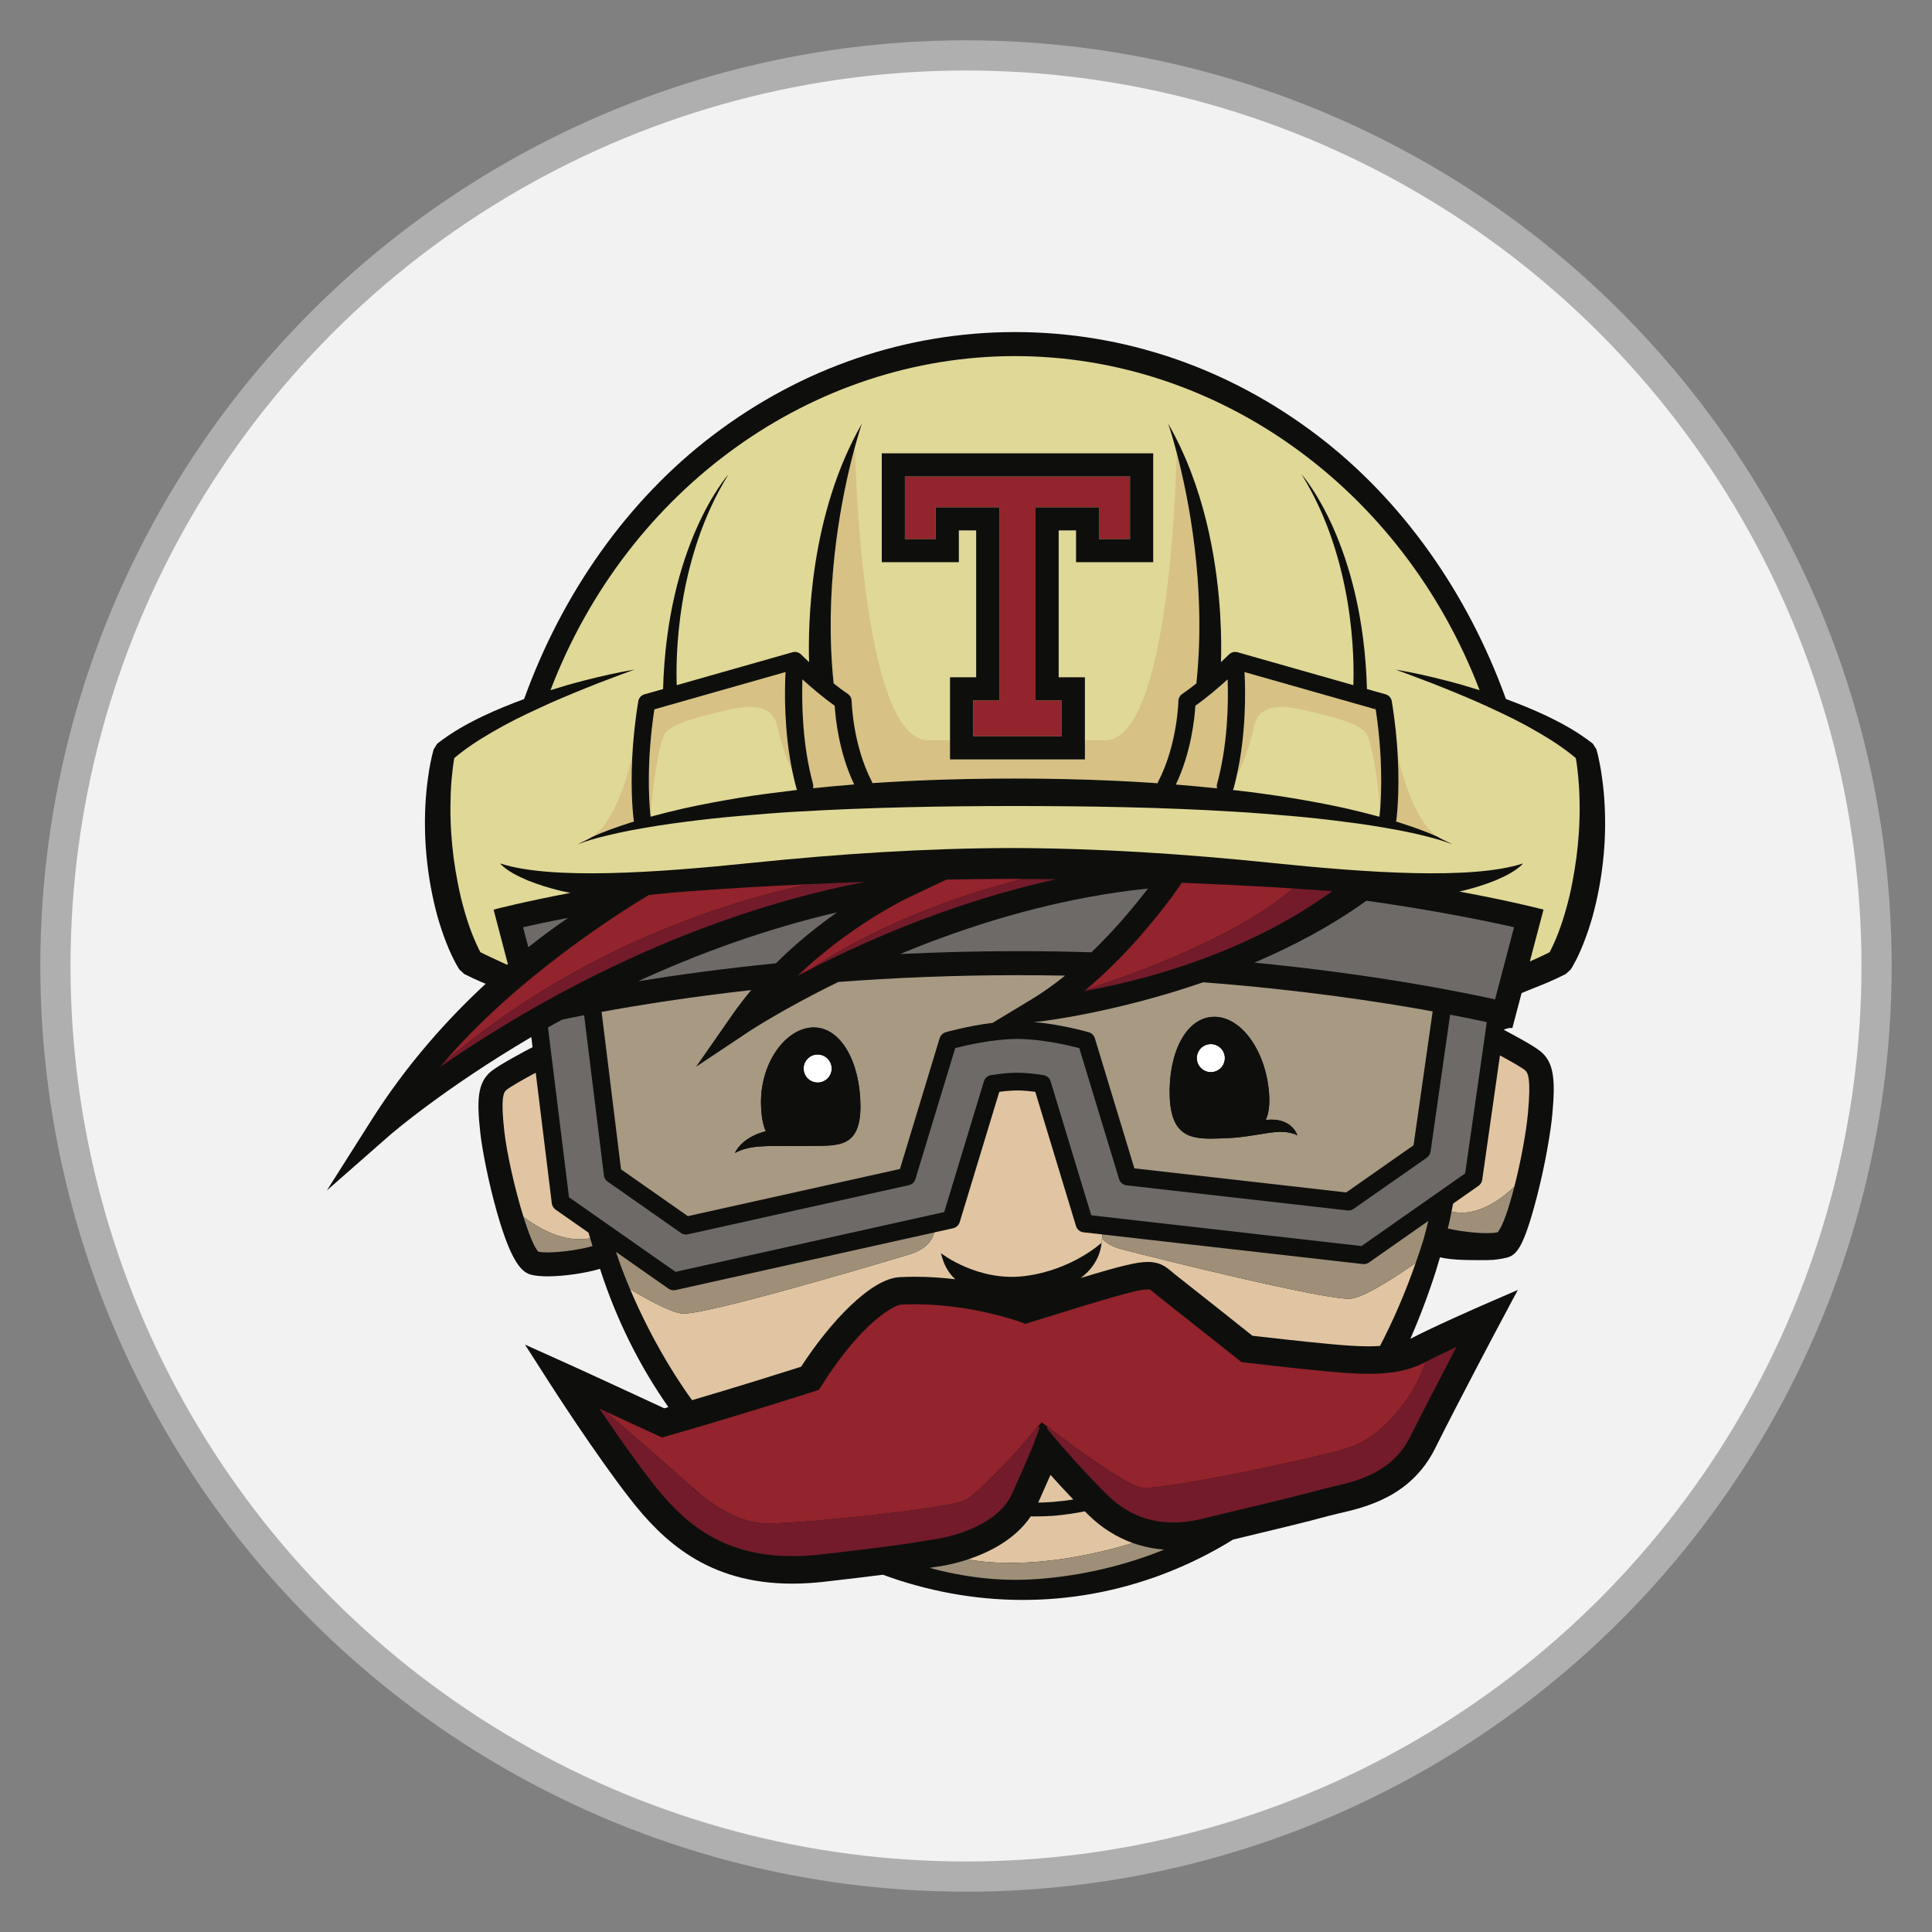 <?xml version="1.0" encoding="UTF-8" standalone="no"?>
<!-- Created with Inkscape (http://www.inkscape.org/) -->

<svg
   width="512"
   height="512"
   viewBox="0 0 512 512"
   version="1.1"
   id="svg1"
   xml:space="preserve"
   xmlns="http://www.w3.org/2000/svg"
   xmlns:svg="http://www.w3.org/2000/svg"><rect x="0" y="0" width="512" height="512" fill="#808080" stroke="none"/><defs
     id="defs1" /><g
     id="layer1"><circle
       style="fill:#f2f2f2;fill-opacity:1;stroke:#afafaf;stroke-width:8;stroke-dasharray:none;stroke-opacity:1"
       id="path1"
       cx="256"
       cy="256"
       r="241.313" /><g
       id="g44"
       transform="matrix(1.327,0,0,1.327,86.627,87.36)"><path
         d="m 254.646,89.417 c -0.119,-0.93 -0.263,-1.859 -0.455,-2.771 -0.179,-0.941 -0.364,-1.816 -0.661,-2.836 l -0.711,-1.128 c -2.929,-2.3 -6.089,-4.039 -9.297,-5.575 -2.648,-1.25 -5.338,-2.339 -8.06,-3.343 C 227.878,52.713 214.839,34.047 197.695,21.041 179.975,7.598 159.133,0.482 137.427,0.482 c -21.707,0 -42.549,7.116 -60.27,20.559 C 60.013,34.047 46.973,52.714 39.389,73.77 c -2.714,1 -5.409,2.093 -8.054,3.338 -3.213,1.536 -6.371,3.274 -9.301,5.575 l -0.713,1.128 c -0.284,1.02 -0.469,1.895 -0.661,2.836 -0.184,0.911 -0.322,1.841 -0.454,2.771 -0.263,1.836 -0.437,3.693 -0.534,5.551 -0.186,3.721 -0.082,7.448 0.327,11.148 0.394,3.694 1.082,7.356 2.065,10.986 0.515,1.802 1.1,3.585 1.794,5.354 0.344,0.886 0.721,1.766 1.138,2.645 0.205,0.437 0.43,0.864 0.66,1.311 0.509,0.892 0.601,1.066 0.815,1.383 l 0.962,0.886 c 0.627,0.322 1.146,0.567 1.714,0.836 l 1.656,0.743 c 0.307,0.126 0.595,0.25 0.908,0.376 -7.524,6.957 -15.697,15.994 -22.774,27.165 L 0,171.901 12.547,160.888 c 0.213,-0.186 10.733,-9.294 28.279,-19.613 l 0.246,2.017 c -1.148,0.597 -6.665,3.492 -8.305,4.864 -2.718,2.258 -2.849,5.76 -2.122,12.296 0.373,3.349 1.629,9.852 3.322,15.814 2.919,10.259 5.057,12.073 6.935,12.498 0.847,0.203 1.941,0.297 3.17,0.297 3.361,0 7.666,-0.654 10.475,-1.503 3.295,10.247 7.962,19.497 13.652,27.615 -0.275,0.074 -0.546,0.162 -0.821,0.241 -3.422,-1.587 -15.388,-7.13 -19.411,-8.938 l -8.404,-3.784 4.971,7.762 c 0.362,0.561 8.942,13.94 15.948,22.958 6.552,8.409 15.524,17.018 32.455,17.018 2.038,0 4.17,-0.131 6.367,-0.374 5.048,-0.579 8.842,-1.035 11.726,-1.405 17.772,6.53 37.368,6.932 55.966,-0.115 5.089,-1.933 9.727,-4.278 13.985,-6.908 7.17,-1.721 15.012,-3.591 18.887,-4.679 0.621,-0.168 1.399,-0.353 2.208,-0.544 5.398,-1.241 14.42,-3.335 19.231,-12.958 4.847,-9.709 12.753,-24.586 12.835,-24.738 l 3.697,-6.941 -7.202,3.132 c -0.385,0.175 -9.512,4.149 -14.252,6.634 3.294,-7.584 5.235,-13.862 5.911,-16.273 2.655,0.639 6.591,0.557 9.485,0.557 1.423,0 2.888,-0.247 3.838,-0.49 1.881,-0.478 3.335,-1.728 6.067,-12.313 1.591,-6.153 2.732,-12.853 3.044,-16.297 0.606,-6.702 0.409,-10.294 -2.326,-12.562 -1.363,-1.126 -5.363,-3.279 -7.396,-4.34 1.138,-0.487 1.696,-0.344 1.739,-0.332 l 1.847,-7.002 c 0.65,-0.278 1.337,-0.557 2.12,-0.857 1.114,-0.444 2.23,-0.885 3.346,-1.366 l 1.647,-0.743 c 0.574,-0.269 1.089,-0.513 1.718,-0.836 l 0.962,-0.886 c 0.207,-0.317 0.319,-0.491 0.447,-0.733 0.609,-1.097 0.824,-1.524 1.027,-1.961 0.417,-0.879 0.788,-1.76 1.138,-2.645 0.694,-1.769 1.278,-3.552 1.792,-5.354 0.979,-3.63 1.677,-7.29 2.067,-10.986 0.415,-3.7 0.508,-7.427 0.322,-11.148 -0.088,-1.858 -0.271,-3.715 -0.535,-5.551 z"
         fill="#0e0f0d"
         id="path1-0" /><g
         transform="translate(22,5)"
         id="g43"><path
           d="m 127.066,228.63 c -1.359,0.204 -2.72,0.371 -4.064,0.478 -0.875,0.043 -1.793,0.13 -2.63,0.13 l -0.312,0.008 c 1.049,-2.34 1.848,-4.16 2.449,-5.537 1.23,1.377 2.794,3.081 4.557,4.921"
           fill="#e1c5a2"
           id="path2" /><path
           d="m 125.416,124.004 c -2.126,1.726 -4.366,3.332 -6.699,4.743 l -7.782,4.694 c -4.881,0.596 -9.116,1.802 -9.357,1.876 -0.142,0.031 -0.277,0.097 -0.403,0.173 -0.378,0.218 -0.666,0.585 -0.804,1.018 l -7.925,26.109 -42.357,9.42 -13.345,-9.344 -3.881,-31.439 c 7.58,-1.393 17.711,-2.999 29.88,-4.365 -1.301,1.558 -2.567,3.196 -3.77,4.918 l -7.244,10.399 10.551,-7.032 c 0.159,-0.11 6.873,-4.531 17.864,-9.908 10.953,-0.82 23.044,-1.35 35.979,-1.35 3.16,0 6.254,0.037 9.293,0.088 v 0 z m -65.931,35.42 c 3.011,-1.626 6.41,-1.388 11.734,-1.376 0.567,0.011 1.158,0.004 1.769,-0.012 0.526,0 1.05,-0.009 1.608,-0.025 5.486,-0.055 10.044,0.463 9.961,-8.142 -0.082,-8.607 -3.907,-15.567 -9.389,-15.513 -5.481,0.049 -10.786,7.103 -10.458,15.705 0.087,2.24 0.419,3.859 0.946,5.022 -4.777,1.202 -6.099,4.157 -6.169,4.342 v 0 z"
           fill="#a89983"
           id="path3" /><path
           d="m 198.831,131.15 -3.815,26.733 -13.453,9.421 -42.302,-4.808 -7.893,-25.991 c -0.18,-0.579 -0.628,-1.023 -1.208,-1.191 -0.26,-0.078 -5.497,-1.576 -11.049,-2.056 l 1.016,-0.067 c 0.875,-0.065 15.463,-1.852 32.887,-7.855 19.29,1.48 35.049,3.847 45.816,5.813 v 0 z m -27.028,24.745 c -0.055,-0.207 -1.216,-3.666 -6.308,-3.059 0.585,-1.28 0.849,-3.007 0.663,-5.377 -0.672,-8.59 -5.674,-15.417 -11.15,-15.224 -5.482,0.19 -8.988,7.311 -8.684,15.929 0.301,8.599 4.896,8.54 10.378,8.344 7.362,-0.14 11.404,-2.401 15.102,-0.614 z"
           fill="#a89983"
           id="path4" /><path
           d="m 157.33,140.43 c 0.026,1.547 -1.201,2.819 -2.749,2.851 -1.545,0.028 -2.826,-1.207 -2.847,-2.75 -0.032,-1.546 1.198,-2.824 2.744,-2.851 1.551,-0.033 2.829,1.203 2.851,2.75"
           fill="#ffffff"
           id="path5" /><path
           d="m 78.813,142.49 c 0.039,1.54 -1.181,2.829 -2.722,2.869 -1.553,0.044 -2.841,-1.173 -2.884,-2.727 -0.039,-1.542 1.178,-2.837 2.732,-2.87 1.539,-0.043 2.831,1.175 2.874,2.728"
           fill="#ffffff"
           id="path6" /><path
           d="m 217.295,142.911 c -0.661,-0.546 -2.87,-1.809 -5.023,-2.973 l -3.545,24.85 c -0.072,0.473 -0.341,0.917 -0.744,1.201 l -5.073,3.548 c -0.12,0.6 -0.214,1.101 -0.305,1.57 4.984,1.227 9.825,-2.367 12.543,-4.96 1.257,-4.896 2.353,-10.708 2.731,-14.868 0.578,-6.449 0.066,-7.832 -0.585,-8.367"
           fill="#e1c5a2"
           id="path7" /><path
           d="m 138.952,237.317 c -3.292,-1.171 -6.308,-3.08 -8.935,-5.676 -0.218,-0.223 -0.427,-0.438 -0.647,-0.657 -2.033,0.416 -4.108,0.715 -6.223,0.895 -0.892,0.04 -1.742,0.116 -2.673,0.116 l -1.376,0.012 -0.53,-0.012 c -3.146,4.672 -8.435,7.24 -12.578,8.607 12.31,2.112 25.855,-1.12 32.961,-3.285"
           fill="#e1c5a2"
           id="path8" /><path
           d="m 30.585,176.459 c -0.11,-0.375 -0.226,-0.746 -0.333,-1.122 l -6.59,-4.612 c -0.414,-0.294 -0.676,-0.736 -0.743,-1.239 l -3.213,-26.094 c -2.378,1.269 -5.127,2.836 -5.858,3.448 -0.636,0.525 -1.121,1.863 -0.434,8.081 0.522,4.674 2.164,11.855 3.841,17.237 3.337,2.552 8.252,5.242 13.33,4.302"
           fill="#e1c5a2"
           id="path9" /><path
           d="m 129.102,175.268 c -0.701,-0.078 -1.291,-0.57 -1.497,-1.254 L 119.472,147.216 c -1.364,-0.179 -2.574,-0.278 -3.596,-0.278 -1.026,0 -2.229,0.099 -3.592,0.278 l -7.905,26.028 c -0.186,0.606 -0.689,1.075 -1.313,1.212 l -3.779,0.842 c -0.32,1.335 -1.409,3.294 -4.914,4.369 -5.656,1.725 -41.461,12.397 -45.544,11.817 -2.385,-0.334 -6.92,-2.837 -10.275,-4.861 -1.343,-3.161 -2.086,-5.311 -2.255,-5.821 v -0.01 l -0.01,0.01 c 0.474,1.388 5.146,14.837 14.639,27.992 10.177,-2.999 18.967,-5.795 21.778,-6.685 5.725,-8.828 13.88,-17.587 19.672,-17.886 1.005,-0.05 2.039,-0.081 3.064,-0.081 2.838,0 5.547,0.202 8.062,0.5 -2.136,-1.939 -2.574,-4.206 -2.884,-5.213 0,0 7.398,5.785 16.807,4.568 9.423,-1.206 15.27,-6.633 15.27,-6.633 l 0.185,-1.668 -3.779,-0.429"
           fill="#e1c5a2"
           id="path10" /><path
           d="m 136.75,178.66 c -1.952,-0.505 -3.181,-1.311 -3.959,-2.151 l -0.097,0.856 c 0,0 -0.032,3.955 -4.13,7.019 7.892,-2.39 11.155,-3.199 13.389,-3.199 2.46,0 3.677,1.026 4.744,1.928 0.202,0.169 0.404,0.345 0.646,0.534 6.07,4.777 13.366,10.575 15.497,12.28 2.471,0.285 10.312,1.182 15.246,1.632 2.841,0.265 5.415,0.479 7.935,0.479 0.808,0 1.572,-0.028 2.295,-0.077 2.602,-4.983 4.998,-10.496 7.129,-16.574 -2.918,2.047 -9.567,6.527 -12.682,7.104 -4.053,0.759 -40.298,-8.35 -46.013,-9.832"
           fill="#e1c5a2"
           id="path11" /><path
           d="m 227.954,84.941 c -0.068,-0.858 -0.162,-1.716 -0.267,-2.563 -0.071,-0.607 -0.167,-1.236 -0.271,-1.818 -2.289,-1.926 -4.892,-3.64 -7.599,-5.192 -2.933,-1.722 -6.004,-3.253 -9.14,-4.679 -3.108,-1.47 -6.308,-2.798 -9.519,-4.094 -1.606,-0.654 -3.224,-1.284 -4.851,-1.885 -1.619,-0.633 -3.252,-1.224 -4.893,-1.82 3.437,0.57 6.847,1.356 10.23,2.226 2.201,0.562 4.388,1.201 6.561,1.885 C 192.739,26.594 155.782,0.283 115.426,0.283 c -40.361,0 -77.315,26.312 -92.769,66.718 2.169,-0.684 4.362,-1.323 6.552,-1.885 3.381,-0.87 6.792,-1.655 10.236,-2.226 -1.651,0.596 -3.281,1.186 -4.908,1.82 -1.618,0.601 -3.235,1.23 -4.842,1.885 -3.213,1.295 -6.407,2.624 -9.525,4.094 -3.125,1.426 -6.196,2.956 -9.132,4.679 -2.709,1.551 -5.306,3.266 -7.601,5.192 -0.094,0.584 -0.193,1.213 -0.269,1.818 C 3.066,83.225 2.972,84.082 2.896,84.941 c -0.149,1.722 -0.207,3.448 -0.22,5.182 -0.038,3.464 0.198,6.927 0.633,10.35 0.477,3.437 1.106,6.851 2.036,10.154 0.457,1.649 0.981,3.277 1.585,4.856 0.305,0.787 0.633,1.568 0.978,2.318 0.169,0.376 0.344,0.748 0.526,1.103 L 8.656,119.326 c 0.253,0.127 0.521,0.262 0.77,0.383 l 1.536,0.733 c 0.857,0.394 2.046,0.957 3.027,1.395 0.055,-0.05 0.11,-0.099 0.154,-0.148 l -2.852,-10.865 c 0.606,-0.163 6.022,-1.564 15.356,-3.345 -0.749,-0.141 -1.508,-0.299 -2.257,-0.48 -2.125,-0.532 -4.223,-1.176 -6.258,-1.996 -1.006,-0.427 -1.999,-0.89 -2.945,-1.426 -0.946,-0.546 -1.875,-1.159 -2.598,-1.978 10.253,3.35 31.446,1.836 50.286,-0.114 17.225,-1.777 34.502,-2.924 51.861,-2.963 17.355,0.039 34.638,1.186 51.854,2.963 18.848,1.95 40.04,3.464 50.292,0.114 -0.715,0.82 -1.651,1.432 -2.588,1.978 -0.953,0.535 -1.949,1 -2.955,1.426 -2.033,0.82 -4.122,1.464 -6.251,1.996 -0.316,0.075 -0.634,0.141 -0.95,0.212 10.24,1.898 16.199,3.443 16.83,3.612 l -2.726,10.349 c 0.554,-0.239 1.11,-0.479 1.644,-0.732 l 1.54,-0.733 c 0.253,-0.121 0.515,-0.256 0.777,-0.383 l 0.206,-0.42 c 0.186,-0.355 0.367,-0.727 0.534,-1.103 0.345,-0.75 0.674,-1.532 0.974,-2.318 0.6,-1.579 1.127,-3.208 1.586,-4.856 0.934,-3.303 1.562,-6.718 2.031,-10.154 0.445,-3.423 0.681,-6.887 0.648,-10.35 -0.014,-1.732 -0.074,-3.459 -0.231,-5.181"
           fill="#e0d896"
           id="path12" /><path
           d="m 157.887,64.842 c 0.158,4.622 0.044,13.011 -2.11,20.858 -0.087,0.3 -0.076,0.612 0,0.903 -2.742,-0.29 -5.486,-0.536 -8.228,-0.759 3.075,-6.451 3.747,-13.319 3.897,-15.74 2.365,-1.677 4.715,-3.694 6.441,-5.262"
           fill="#d7c184"
           id="path13" /><path
           d="m 79.414,70.104 c 0.143,2.42 0.815,9.272 3.891,15.723 -2.743,0.217 -5.486,0.469 -8.223,0.76 0.074,-0.278 0.079,-0.586 0,-0.886 -2.15,-7.837 -2.264,-16.224 -2.116,-20.858 1.734,1.567 4.078,3.584 6.449,5.261"
           fill="#d7c184"
           id="path14" /><path
           d="m 191.574,93.006 c -0.012,0.076 -0.033,0.154 -0.056,0.23 0.301,0.087 0.596,0.175 0.897,0.274 2.536,0.831 5.075,1.699 7.499,2.819 -4.047,-2.63 -6.614,-10.217 -8.045,-16.017 0.394,7.592 -0.257,12.407 -0.295,12.694"
           fill="#d7c184"
           id="path15" /><path
           d="m 69.59,63.383 -26.184,7.447 c -1.568,10.185 -1.09,17.963 -0.838,20.662 l 0.132,-0.079 c 0,0 0.853,-11.095 2.592,-15.352 0.896,-2.186 6.377,-3.581 10.556,-4.579 4.188,-0.994 10.865,-2.988 12.161,2.891 0.8,3.633 1.901,6.654 2.957,8.882 C 69.285,75.177 69.392,67.279 69.59,63.383"
           fill="#d7c184"
           id="path16" /><path
           d="m 161.26,63.383 c 0.214,4.049 0.313,12.415 -1.585,20.815 1.19,-2.282 2.511,-5.649 3.432,-9.826 1.294,-5.879 7.971,-3.885 12.158,-2.891 4.188,1 9.662,2.393 10.558,4.579 1.475,3.604 2.31,12.1 2.53,14.627 0.248,-3.249 0.524,-10.551 -0.903,-19.859 l -26.19,-7.446"
           fill="#d7c184"
           id="path17" /><path
           d="m 79.206,65.65 c 0.93,0.744 1.903,1.47 2.849,2.11 0.458,0.318 0.738,0.835 0.748,1.394 0.005,0.087 0.202,8.714 4.015,16.06 0.055,0.11 0.094,0.231 0.131,0.344 9.482,-0.644 18.991,-0.906 28.478,-0.911 9.492,0.005 18.996,0.285 28.473,0.934 0.037,-0.125 0.073,-0.246 0.14,-0.366 3.808,-7.346 4.012,-15.972 4.012,-16.06 0.01,-0.558 0.296,-1.077 0.754,-1.394 0.915,-0.618 1.838,-1.319 2.742,-2.037 l 0.119,-0.337 c 1.983,-19.297 -1.653,-37.079 -3.965,-45.866 -0.121,6.008 -1.546,57.486 -14.321,57.486 h -16.274 -2.709 -16.274 c -13.565,0 -14.656,-58.04 -14.656,-58.04 l -0.698,2.061 c -2.314,9.255 -5.492,26.265 -3.566,44.622"
           fill="#d7c184"
           id="path18" /><path
           d="m 39.337,93.231 c -0.012,-0.075 -0.033,-0.148 -0.051,-0.225 -0.042,-0.287 -0.695,-5.108 -0.301,-12.707 -1.432,5.804 -4.007,13.405 -8.06,16.033 2.424,-1.124 4.974,-1.996 7.514,-2.828 0.296,-0.093 0.6,-0.181 0.897,-0.273"
           fill="#d7c184"
           id="path19" /><path
           d="m 202.607,171.106 c -0.216,1.112 -0.396,2.006 -0.749,3.406 2.908,0.678 7.661,1.204 9.934,0.76 0.973,-1.057 2.23,-4.724 3.358,-9.128 -2.718,2.594 -7.56,6.188 -12.543,4.961"
           fill="#9f8f78"
           id="path20" /><path
           d="m 98.404,242.281 c 6.945,1.901 14.039,2.727 21.028,2.263 7.011,-0.477 16.115,-1.99 25.778,-5.912 -2.169,-0.161 -4.264,-0.604 -6.258,-1.313 -7.106,2.166 -20.651,5.398 -32.961,3.286 -3.258,1.073 -5.813,1.406 -6.062,1.437 -0.514,0.059 -0.939,0.13 -1.525,0.239"
           fill="#9f8f78"
           id="path21" /><path
           d="m 31.044,178.016 c -0.16,-0.516 -0.307,-1.037 -0.459,-1.557 -5.079,0.94 -9.994,-1.75 -13.327,-4.301 1.079,3.455 2.168,6.169 2.984,6.995 2.515,0.439 8.078,-0.332 10.803,-1.137"
           fill="#9f8f78"
           id="path22" /><path
           d="m 38.553,186.623 c 3.354,2.024 7.89,4.527 10.275,4.861 4.083,0.58 39.887,-10.092 45.544,-11.817 3.505,-1.075 4.594,-3.033 4.914,-4.369 l -51.655,11.503 c -0.131,0.022 -0.263,0.039 -0.387,0.039 h -0.003 -0.002 c -0.356,0 -0.713,-0.109 -1.017,-0.321 l -2.012,-1.404 -6.034,-4.226 v -0.009 l -2.435,-1.7 c 0.042,0.138 0.092,0.275 0.137,0.412 0.138,0.401 0.274,0.807 0.419,1.201 v 0.01 c 0.171,0.51 0.914,2.659 2.257,5.821"
           fill="#9f8f78"
           id="path23" /><path
           d="m 197.007,176.699 c 0.331,-1.219 0.654,-2.454 0.949,-3.701 l -1.793,1.259 -4.826,3.38 -5.222,3.661 c -0.268,0.184 -0.579,0.296 -0.899,0.32 -0.108,0.007 -0.213,0.004 -0.319,-0.008 l -52.015,-5.913 -0.088,0.811 c 0.778,0.841 2.007,1.645 3.958,2.151 5.715,1.482 41.959,10.591 46.012,9.831 3.115,-0.577 9.767,-5.057 12.682,-7.104 0.024,-0.071 0.05,-0.139 0.073,-0.21 0.226,-0.65 0.449,-1.302 0.67,-1.96 0.278,-0.831 0.55,-1.667 0.82,-2.517"
           fill="#9f8f78"
           id="path24" /><path
           d="m 141.97,106.619 c -0.409,0.531 -0.858,1.11 -1.34,1.716 -2.471,3.122 -5.892,7.104 -9.945,11.011 -4.722,-0.148 -9.569,-0.23 -14.559,-0.23 -8.247,0 -16.154,0.217 -23.662,0.578 10.613,-4.398 23.357,-8.698 37.161,-11.278 4.029,-0.765 8.152,-1.376 12.345,-1.798"
           fill="#6e6a67"
           id="path25" /><path
           d="m 79.884,111.369 c -3.793,2.663 -8.065,6.055 -12.213,10.175 -10.617,1.066 -19.885,2.349 -27.524,3.584 11.747,-5.397 25.158,-10.371 39.737,-13.759"
           fill="#6e6a67"
           id="path26" /><path
           d="m 209.64,133.294 -4.324,30.217 -20.694,14.5 -53.97,-6.137 -8.12,-26.756 c -0.193,-0.648 -0.743,-1.126 -1.415,-1.239 -1.998,-0.323 -3.765,-0.481 -5.241,-0.481 -1.48,0 -3.246,0.158 -5.257,0.481 -0.663,0.115 -1.209,0.591 -1.411,1.239 l -7.922,26.105 -53.665,11.94 -21.268,-14.898 -4.198,-33.912 c 0.918,-0.512 1.848,-1.027 2.781,-1.542 1.319,-0.284 2.799,-0.584 4.438,-0.895 l 3.95,32.001 c 0.054,0.497 0.334,0.939 0.745,1.226 l 14.635,10.253 c 0.295,0.203 0.655,0.318 1.009,0.318 0.131,0 0.257,-0.018 0.395,-0.044 l 44.121,-9.816 c 0.153,-0.037 0.299,-0.092 0.441,-0.161 0.405,-0.22 0.732,-0.593 0.864,-1.056 l 7.951,-26.159 c 2.131,-0.545 7.592,-1.825 12.388,-1.825 4.788,0 10.248,1.28 12.384,1.825 l 7.946,26.159 c 0.203,0.676 0.798,1.17 1.496,1.251 l 44.129,5.013 c 0.424,0.05 0.86,-0.067 1.21,-0.313 l 14.641,-10.234 c 0.394,-0.285 0.665,-0.727 0.733,-1.208 l 3.908,-27.345 c 2.934,0.562 5.387,1.077 7.318,1.493"
           fill="#6e6a67"
           id="path27" /><path
           d="m 215.088,114.341 -3.799,14.411 c -7.769,-1.715 -24.831,-5.077 -48.056,-7.34 7.585,-3.235 15.313,-7.288 22.374,-12.366 13.82,1.952 23.967,4.049 29.482,5.295"
           fill="#6e6a67"
           id="path28" /><path
           d="m 17.176,114.341 1.056,3.989 c 2.956,-2.355 5.662,-4.305 7.945,-5.862 -3.721,0.714 -6.755,1.364 -9.001,1.873"
           fill="#6e6a67"
           id="path29" /><path
           d="m 166.184,106.304 c -5.816,-0.329 -11.629,-0.608 -17.449,-0.849 -0.334,0.498 -1.022,1.497 -2.005,2.842 -3.118,4.218 -9.265,11.908 -17.143,18.506 5.928,-1.878 29.443,-9.767 41.355,-20.206 -1.587,-0.103 -3.171,-0.202 -4.758,-0.294"
           fill="#93232c"
           id="path30" /><path
           d="m 123.566,104.768 c 0.009,-0.002 0.019,-0.003 0.024,-0.006 -2.95,-0.039 -5.902,-0.07 -8.847,-0.082 h -0.006 c -4.339,0.012 -8.668,0.067 -13.006,0.142 l -8,3.793 c -0.012,0 -0.061,0.028 -0.118,0.066 -1.204,0.585 -11.705,5.885 -21.593,15.339 0.865,-0.456 1.782,-0.928 2.727,-1.407 5.408,-3.634 19.831,-12.238 42.259,-17.91 2.187,0.013 4.375,0.026 6.561,0.064"
           fill="#93232c"
           id="path31" /><path
           d="m 74.405,105.734 c -3.704,0.171 -7.41,0.361 -11.111,0.57 -4.291,0.239 -8.569,0.529 -12.844,0.851 -2.132,0.164 -4.267,0.346 -6.381,0.568 -0.614,0.06 -1.214,0.126 -1.815,0.203 -5.586,3.339 -26.964,16.759 -41.652,34.324 0.253,-0.305 0.514,-0.606 0.774,-0.907 C 28.568,118.145 58.381,109.114 74.405,105.734"
           fill="#93232c"
           id="path32" /><path
           d="m 197.428,201.14 c -0.162,0.084 -0.335,0.172 -0.49,0.253 -2.728,1.433 -6.301,2.135 -10.919,2.135 -2.749,0 -5.444,-0.231 -8.433,-0.501 -5.966,-0.545 -16.066,-1.734 -16.169,-1.752 l -0.772,-0.082 -0.611,-0.492 c -0.093,-0.062 -8.936,-7.115 -16.086,-12.736 -0.291,-0.236 -0.554,-0.461 -0.793,-0.651 -0.755,-0.644 -0.755,-0.644 -1.204,-0.644 -2.295,0 -8.962,2.07 -23.563,6.593 l -0.896,0.287 -0.887,-0.337 c -0.099,-0.025 -9.678,-3.577 -21.16,-3.577 -0.941,0 -1.878,0.023 -2.791,0.068 -1.149,0.059 -7.602,3.125 -15.86,16.179 l -0.529,0.843 -0.951,0.303 c -0.137,0.045 -14.344,4.629 -29.411,8.938 l -0.972,0.276 -0.929,-0.429 c -0.098,-0.033 -5.982,-2.77 -11.59,-5.341 0.413,0.192 0.829,0.381 1.242,0.573 5.536,4.778 16.137,13.967 17.314,15.241 0.163,0.183 0.391,0.407 0.661,0.661 -0.274,-0.309 -0.538,-0.628 -0.799,-0.949 -0.003,-0.002 -0.007,-0.007 -0.01,-0.01 l 0.001,0.001 -0.001,-0.001 c 2.443,2.316 5.169,4.317 8.147,5.725 1.486,0.698 3.044,1.239 4.628,1.502 0.799,0.131 1.575,0.196 2.383,0.196 0.819,0 1.656,-0.024 2.492,-0.065 3.313,-0.17 6.655,-0.424 9.991,-0.747 3.329,-0.3 6.663,-0.633 9.99,-1.037 3.324,-0.358 6.646,-0.776 9.94,-1.287 1.651,-0.241 3.29,-0.513 4.893,-0.868 0.787,-0.185 1.607,-0.391 2.23,-0.671 0.568,-0.271 1.258,-0.819 1.864,-1.34 1.239,-1.067 2.436,-2.251 3.622,-3.431 1.187,-1.18 2.345,-2.392 3.505,-3.624 1.951,-2.042 3.623,-4.213 5.512,-6.316 0.242,-0.262 0.489,-0.54 0.739,-0.809 0,0.004 0,0.004 0.004,0.004 l 0.022,0.024 c 0.394,0.284 0.787,0.57 1.172,0.873 2.273,1.695 4.621,3.529 6.884,5.113 2.919,2.051 5.874,4.106 8.931,5.816 0.762,0.425 1.551,0.822 2.305,1.071 0.097,0.035 0.179,0.053 0.255,0.064 0.055,0.033 0.257,0.065 0.28,0.065 0.148,0.022 0.348,0.032 0.54,0.045 0.412,0.006 0.838,-0.013 1.265,-0.033 1.725,-0.119 3.474,-0.371 5.224,-0.644 3.496,-0.545 7,-1.174 10.485,-1.873 3.491,-0.668 6.979,-1.384 10.445,-2.155 3.484,-0.737 6.952,-1.551 10.392,-2.418 1.711,-0.461 3.424,-0.886 4.951,-1.619 1.559,-0.726 3.007,-1.722 4.34,-2.865 2.689,-2.291 4.951,-5.131 6.829,-8.224 -0.002,0.004 -0.002,0.007 -0.004,0.011 1.153,-2.143 1.909,-4.056 2.353,-5.335"
           fill="#93232c"
           id="path33" /><path
           d="m 132.242,36.817 h 6.148 V 24.327 H 93.432 v 12.49 h 6.148 v -6.344 h 12.714 v 38.575 h -5.234 v 7.159 h 17.699 v -7.159 h -5.235 V 30.474 h 12.717 v 6.344"
           fill="#93232c"
           id="path34" /><path
           d="m 178.762,107.15 c -0.01,-0.006 -0.021,-0.011 -0.036,-0.011 -2.547,-0.193 -5.092,-0.367 -7.64,-0.533 -0.047,-0.003 -0.097,-0.006 -0.146,-0.009 -11.912,10.44 -35.426,18.328 -41.355,20.206 -0.115,0.098 -0.228,0.196 -0.343,0.292 7.633,-1.374 19.032,-4.098 30.865,-9.337 5.818,-2.575 11.742,-5.757 17.376,-9.69 0.435,-0.301 0.856,-0.617 1.28,-0.918"
           fill="#731b2a"
           id="path35" /><path
           d="m 117.005,104.703 c -22.428,5.671 -36.851,14.275 -42.259,17.909 4.335,-2.207 9.473,-4.641 15.247,-7.059 0.028,-0.011 0.058,-0.024 0.087,-0.036 0.587,-0.244 1.185,-0.491 1.785,-0.736 0.196,-0.081 0.39,-0.161 0.587,-0.239 0.519,-0.211 1.044,-0.417 1.571,-0.628 0.294,-0.114 0.584,-0.23 0.879,-0.344 0.474,-0.185 0.953,-0.371 1.436,-0.555 0.361,-0.137 0.722,-0.275 1.087,-0.41 0.441,-0.169 0.887,-0.335 1.336,-0.5 0.418,-0.154 0.843,-0.308 1.265,-0.46 0.416,-0.151 0.829,-0.3 1.248,-0.449 0.477,-0.168 0.958,-0.334 1.442,-0.503 0.382,-0.131 0.761,-0.264 1.145,-0.395 0.566,-0.191 1.137,-0.38 1.709,-0.568 0.316,-0.104 0.627,-0.207 0.943,-0.311 0.896,-0.29 1.802,-0.577 2.713,-0.856 1.99,-0.611 4.023,-1.194 6.09,-1.756 2.695,-0.732 5.441,-1.419 8.247,-2.038 -2.186,-0.036 -4.374,-0.05 -6.561,-0.064"
           fill="#731b2a"
           id="path36" /><path
           d="M 74.405,105.734 C 58.381,109.114 28.568,118.145 1.375,141.344 1.116,141.645 0.855,141.945 0.602,142.251 14.425,132.642 38.185,118.357 67.559,109.667 c 0.947,-0.279 1.902,-0.553 2.861,-0.823 4.874,-1.368 9.902,-2.562 15.048,-3.562 -3.686,0.131 -7.374,0.284 -11.063,0.452"
           fill="#731b2a"
           id="path37" /><path
           d="m 202.722,198.578 c -0.093,0.042 -0.185,0.085 -0.278,0.128 -0.19,0.088 -0.378,0.177 -0.564,0.265 -0.152,0.07 -0.3,0.14 -0.454,0.21 -0.12,0.057 -0.241,0.115 -0.364,0.173 -0.185,0.088 -0.372,0.177 -0.556,0.265 -0.076,0.039 -0.157,0.075 -0.236,0.116 -0.211,0.1 -0.419,0.198 -0.622,0.298 -0.045,0.023 -0.092,0.045 -0.138,0.068 -0.223,0.109 -0.445,0.216 -0.66,0.323 -0.023,0.012 -0.045,0.022 -0.068,0.033 -0.478,0.236 -0.93,0.465 -1.353,0.681 -0.444,1.276 -1.202,3.192 -2.355,5.331 -0.002,0.002 -0.004,0.007 -0.004,0.009 0.004,-0.007 0.009,-0.013 0.009,-0.013 -0.004,0.007 -0.009,0.011 -0.012,0.019 -1.876,3.08 -4.135,5.912 -6.818,8.2 -1.333,1.143 -2.782,2.138 -4.339,2.865 -1.53,0.733 -3.242,1.158 -4.952,1.619 -3.441,0.866 -6.908,1.681 -10.392,2.418 -3.465,0.771 -6.953,1.487 -10.444,2.155 -3.486,0.701 -6.989,1.329 -10.487,1.873 -1.749,0.274 -3.497,0.525 -5.223,0.644 -0.428,0.022 -0.852,0.037 -1.263,0.033 -0.193,-0.011 -0.393,-0.023 -0.542,-0.045 -0.022,0 -0.224,-0.031 -0.278,-0.065 -0.077,-0.01 -0.16,-0.028 -0.256,-0.065 -0.755,-0.246 -1.542,-0.647 -2.305,-1.07 -3.057,-1.711 -6.013,-3.765 -8.932,-5.815 -2.26,-1.586 -4.611,-3.42 -6.883,-5.116 l -0.199,0.281 0.014,0.014 c 0.141,0.128 0.284,0.246 0.425,0.371 -0.003,-0.002 -0.006,-0.004 -0.01,-0.007 -0.104,-0.077 -0.203,-0.153 -0.299,-0.224 l 1.905,2.272 c 0.006,0.008 0.077,0.095 0.217,0.258 0.972,1.142 5.039,5.862 9.87,10.653 3.677,3.646 8.113,5.486 13.202,5.486 1.737,0 3.563,-0.228 5.408,-0.666 1.706,-0.419 3.563,-0.862 5.465,-1.322 5.641,-1.342 11.89,-2.838 16.038,-3.915 0.276,-0.074 0.545,-0.142 0.803,-0.212 0.587,-0.154 1.119,-0.297 1.594,-0.428 0.748,-0.214 1.574,-0.408 2.451,-0.606 5.031,-1.166 11.91,-2.763 15.553,-10.066 1.009,-2.014 2.143,-4.243 3.31,-6.516 1.624,-3.159 3.313,-6.406 4.813,-9.272 0.238,-0.455 0.476,-0.907 0.704,-1.341 0,-0.002 0.002,-0.002 0.002,-0.002 0.121,-0.233 0.245,-0.468 0.362,-0.692 -0.282,0.13 -0.572,0.265 -0.858,0.398"
           fill="#731b2a"
           id="path38" /><path
           d="m 120.343,214.332 -0.327,-0.31 c -1.889,2.103 -3.563,4.274 -5.512,6.317 -1.16,1.231 -2.317,2.444 -3.505,3.624 -1.185,1.18 -2.382,2.367 -3.622,3.431 -0.607,0.521 -1.297,1.068 -1.864,1.338 -0.622,0.281 -1.443,0.487 -2.23,0.672 -1.601,0.355 -3.242,0.628 -4.893,0.868 -3.293,0.511 -6.616,0.931 -9.94,1.287 -3.327,0.404 -6.66,0.737 -9.99,1.036 -3.335,0.323 -6.678,0.577 -9.991,0.749 -0.835,0.039 -1.673,0.064 -2.492,0.064 -0.809,0 -1.586,-0.064 -2.383,-0.196 -1.585,-0.263 -3.143,-0.804 -4.628,-1.502 -2.977,-1.408 -5.703,-3.41 -8.146,-5.724 0.002,0.001 0.005,0.006 0.009,0.008 0.33,0.406 0.693,0.787 1.039,1.174 -0.084,-0.077 -0.163,-0.153 -0.242,-0.226 -0.269,-0.253 -0.497,-0.477 -0.661,-0.66 -1.177,-1.274 -11.779,-10.463 -17.314,-15.241 -0.414,-0.193 -0.83,-0.381 -1.242,-0.573 0.981,1.452 2.055,3.026 3.17,4.631 1.621,2.335 3.328,4.735 4.999,6.991 0.756,1.02 1.506,2.013 2.232,2.946 6.017,7.743 13.591,14.898 28.126,14.898 1.82,0 3.757,-0.111 5.745,-0.337 0.463,-0.051 0.914,-0.103 1.356,-0.156 0.426,-0.047 0.845,-0.095 1.251,-0.142 12.639,-1.453 16.106,-2.073 18.03,-2.406 0.498,-0.086 0.922,-0.161 1.383,-0.228 0.179,-0.025 0.362,-0.054 0.556,-0.079 0.071,-0.007 4.344,-0.556 8.522,-2.589 2.88,-1.398 5.711,-3.5 7.097,-6.607 3.498,-7.825 4.209,-9.695 4.236,-9.764 l 1.227,-3.295"
           fill="#731b2a"
           id="path39" /><path
           d="m 154.582,143.282 c 1.546,-0.033 2.775,-1.305 2.749,-2.851 -0.023,-1.547 -1.301,-2.783 -2.854,-2.749 -1.545,0.028 -2.776,1.305 -2.744,2.851 0.023,1.542 1.303,2.776 2.849,2.749 z m 17.222,12.612 c -3.698,-1.786 -7.74,0.476 -15.102,0.614 -5.482,0.195 -10.077,0.255 -10.378,-8.344 -0.303,-8.618 3.202,-15.74 8.684,-15.929 5.476,-0.193 10.477,6.634 11.15,15.224 0.185,2.37 -0.077,4.097 -0.663,5.377 5.092,-0.608 6.253,2.85 6.308,3.059 z"
           fill="#0e0f0d"
           id="path40" /><path
           d="m 76.092,145.359 c 1.54,-0.039 2.761,-1.329 2.722,-2.869 -0.043,-1.553 -1.335,-2.771 -2.874,-2.728 -1.553,0.033 -2.771,1.329 -2.732,2.87 0.042,1.551 1.331,2.771 2.884,2.727 z m 8.463,4.508 c 0.082,8.606 -4.476,8.088 -9.961,8.142 -0.557,0.018 -1.081,0.025 -1.608,0.025 -0.611,0.017 -1.202,0.023 -1.769,0.012 -5.324,-0.012 -8.723,-0.25 -11.734,1.376 0.071,-0.185 1.394,-3.14 6.17,-4.344 -0.527,-1.163 -0.858,-2.782 -0.946,-5.021 -0.329,-8.601 4.978,-15.656 10.458,-15.705 5.481,-0.054 9.306,6.908 9.388,15.514 v 0 z"
           fill="#0e0f0d"
           id="path41" /><path
           d="m 188.354,90.688 c -0.059,0.757 -0.115,1.295 -0.149,1.587 -2.163,-0.588 -4.346,-1.126 -6.546,-1.64 -7.241,-1.59 -14.569,-2.77 -21.934,-3.612 -0.254,-0.032 -0.513,-0.05 -0.772,-0.082 0.05,-0.109 0.095,-0.218 0.128,-0.328 0.22,-0.803 0.412,-1.609 0.595,-2.414 1.898,-8.401 1.799,-16.767 1.585,-20.815 l 26.19,7.447 c 1.427,9.306 1.151,16.608 0.904,19.857 v 0 z m -32.576,-4.988 c -0.087,0.3 -0.076,0.612 0,0.903 -2.742,-0.29 -5.486,-0.536 -8.228,-0.759 3.075,-6.451 3.747,-13.319 3.897,-15.74 2.365,-1.677 4.714,-3.694 6.441,-5.262 0.158,4.622 0.044,13.011 -2.11,20.858 z m -80.696,0.886 c 0.074,-0.278 0.079,-0.586 0,-0.886 -2.15,-7.837 -2.264,-16.224 -2.116,-20.858 1.732,1.568 4.077,3.585 6.449,5.262 0.143,2.42 0.815,9.272 3.891,15.723 -2.743,0.216 -5.485,0.469 -8.223,0.759 z m -3.956,0.431 c -3.673,0.448 -7.351,0.911 -11.011,1.518 -3.65,0.625 -7.302,1.289 -10.92,2.093 -2.196,0.51 -4.371,1.05 -6.548,1.639 -0.02,-0.172 -0.046,-0.437 -0.077,-0.778 C 42.317,88.791 41.839,81.014 43.407,70.828 L 69.591,63.381 c -0.198,3.897 -0.305,11.795 1.378,19.871 0.234,1.121 0.5,2.243 0.807,3.36 0.033,0.109 0.077,0.218 0.126,0.318 -0.264,0.033 -0.515,0.055 -0.776,0.088 v 0 z M 202.391,97.592 c -0.223,-0.107 -0.442,-0.216 -0.653,-0.32 -0.324,-0.156 -0.683,-0.334 -1.095,-0.534 -0.025,-0.012 -0.042,-0.021 -0.042,-0.021 -0.233,-0.114 -0.462,-0.245 -0.687,-0.39 -2.423,-1.12 -4.963,-1.987 -7.499,-2.819 -0.3,-0.098 -0.596,-0.186 -0.896,-0.274 0.022,-0.075 0.044,-0.153 0.056,-0.23 0.037,-0.287 0.689,-5.103 0.296,-12.694 -0.167,-3.242 -0.525,-6.989 -1.204,-11.108 -0.109,-0.658 -0.589,-1.191 -1.223,-1.373 l -3.733,-1.056 c -0.803,-28.886 -12.696,-42.461 -13.068,-42.881 10.624,17.1 10.531,37.379 10.346,42.105 L 159.845,59.419 c -0.017,0 -0.032,0 -0.054,-0.01 -0.094,-0.023 -0.199,-0.034 -0.297,-0.044 -0.022,0 -0.047,-0.004 -0.085,-0.004 -0.12,-0.007 -0.253,0.004 -0.378,0.032 -0.018,0 -0.037,0.018 -0.062,0.018 -0.103,0.021 -0.196,0.054 -0.299,0.103 -0.036,0.017 -0.07,0.04 -0.103,0.05 -0.078,0.053 -0.154,0.097 -0.231,0.152 -0.017,0.012 -0.039,0.022 -0.055,0.038 -0.023,0.017 -0.031,0.033 -0.044,0.044 -0.022,0.023 -0.049,0.039 -0.066,0.055 -0.022,0.023 -0.646,0.633 -1.613,1.547 0.068,-2.165 0.085,-5.478 -0.161,-9.523 -0.024,-0.384 -0.049,-0.774 -0.075,-1.167 -0.727,-10.163 -3.129,-24.438 -10.308,-36.935 0.062,0.18 0.771,2.253 1.689,5.746 2.311,8.787 5.949,26.569 3.966,45.866 -0.01,0.088 -0.017,0.175 -0.025,0.265 -0.03,0.024 -0.063,0.047 -0.094,0.072 -0.905,0.718 -1.828,1.419 -2.743,2.037 -0.458,0.318 -0.744,0.835 -0.755,1.394 0,0.087 -0.203,8.714 -4.01,16.06 -0.068,0.12 -0.104,0.242 -0.142,0.366 -9.476,-0.649 -18.979,-0.927 -28.472,-0.934 -9.486,0.005 -18.996,0.267 -28.478,0.911 -0.038,-0.115 -0.076,-0.235 -0.131,-0.344 C 83.004,77.867 82.808,69.24 82.802,69.153 82.792,68.594 82.512,68.076 82.054,67.759 81.108,67.119 80.135,66.394 79.205,65.649 77.279,47.292 80.457,30.282 82.77,21.026 83.868,16.632 84.774,13.976 84.846,13.773 74.429,31.899 74.068,53.77 74.299,61.398 c -0.985,-0.914 -1.596,-1.523 -1.612,-1.547 -0.018,-0.017 -0.05,-0.032 -0.072,-0.055 -0.011,-0.011 -0.022,-0.028 -0.038,-0.044 -0.018,-0.015 -0.039,-0.025 -0.061,-0.038 -0.076,-0.055 -0.154,-0.099 -0.231,-0.141 -0.038,-0.021 -0.065,-0.044 -0.109,-0.061 -0.099,-0.049 -0.184,-0.082 -0.284,-0.093 -0.028,-0.01 -0.049,-0.028 -0.066,-0.028 -0.131,-0.026 -0.263,-0.039 -0.384,-0.032 -0.032,0 -0.066,0.004 -0.098,0.004 -0.094,0.01 -0.185,0.021 -0.284,0.044 -0.022,0.01 -0.033,0.01 -0.055,0.01 L 47.869,65.997 C 47.683,61.27 47.583,40.991 58.207,23.892 57.839,24.315 45.948,37.89 45.139,66.776 L 41.424,67.831 c -0.65,0.182 -1.127,0.715 -1.234,1.374 -0.679,4.114 -1.035,7.857 -1.205,11.095 -0.393,7.599 0.259,12.42 0.301,12.707 0.018,0.076 0.039,0.149 0.051,0.225 -0.297,0.092 -0.601,0.18 -0.897,0.273 -2.54,0.832 -5.089,1.704 -7.514,2.828 -0.223,0.142 -0.451,0.274 -0.684,0.386 0,0 -0.015,0.008 -0.038,0.021 -0.413,0.2 -0.772,0.377 -1.096,0.534 -0.184,0.09 -0.378,0.184 -0.569,0.278 -0.12,0.07 -0.244,0.13 -0.362,0.201 1.717,-0.674 3.492,-1.166 5.267,-1.602 1.782,-0.444 3.575,-0.836 5.366,-1.176 3.603,-0.67 7.214,-1.251 10.848,-1.694 3.624,-0.476 7.263,-0.868 10.908,-1.174 3.647,-0.311 7.286,-0.618 10.941,-0.829 14.613,-0.865 29.263,-1.138 43.921,-1.143 14.66,0.011 29.31,0.239 43.921,1.138 3.656,0.212 7.295,0.516 10.946,0.825 3.651,0.31 7.277,0.708 10.901,1.184 3.635,0.437 7.253,1.016 10.849,1.689 1.796,0.345 3.586,0.726 5.359,1.18 1.788,0.437 3.554,0.929 5.274,1.603 -0.096,-0.058 -0.193,-0.108 -0.287,-0.162 v 0 z"
           fill="#0e0f0d"
           id="path42" /><path
           d="m 119.525,30.474 v 38.575 h 5.235 v 7.159 h -17.699 v -7.159 h 5.234 V 30.474 H 99.58 v 6.345 h -6.147 V 24.327 h 44.958 v 12.49 h -6.147 v -6.345 h -12.718 v 0.001 z m 23.495,10.963 V 19.703 H 88.815 V 41.436 H 104.208 v -6.345 h 3.458 v 29.33 h -5.223 V 80.821 h 26.94 V 64.421 H 124.144 V 35.092 h 3.471 v 6.345 z"
           fill="#0e0f0d"
           id="path43" /></g></g></g></svg>
